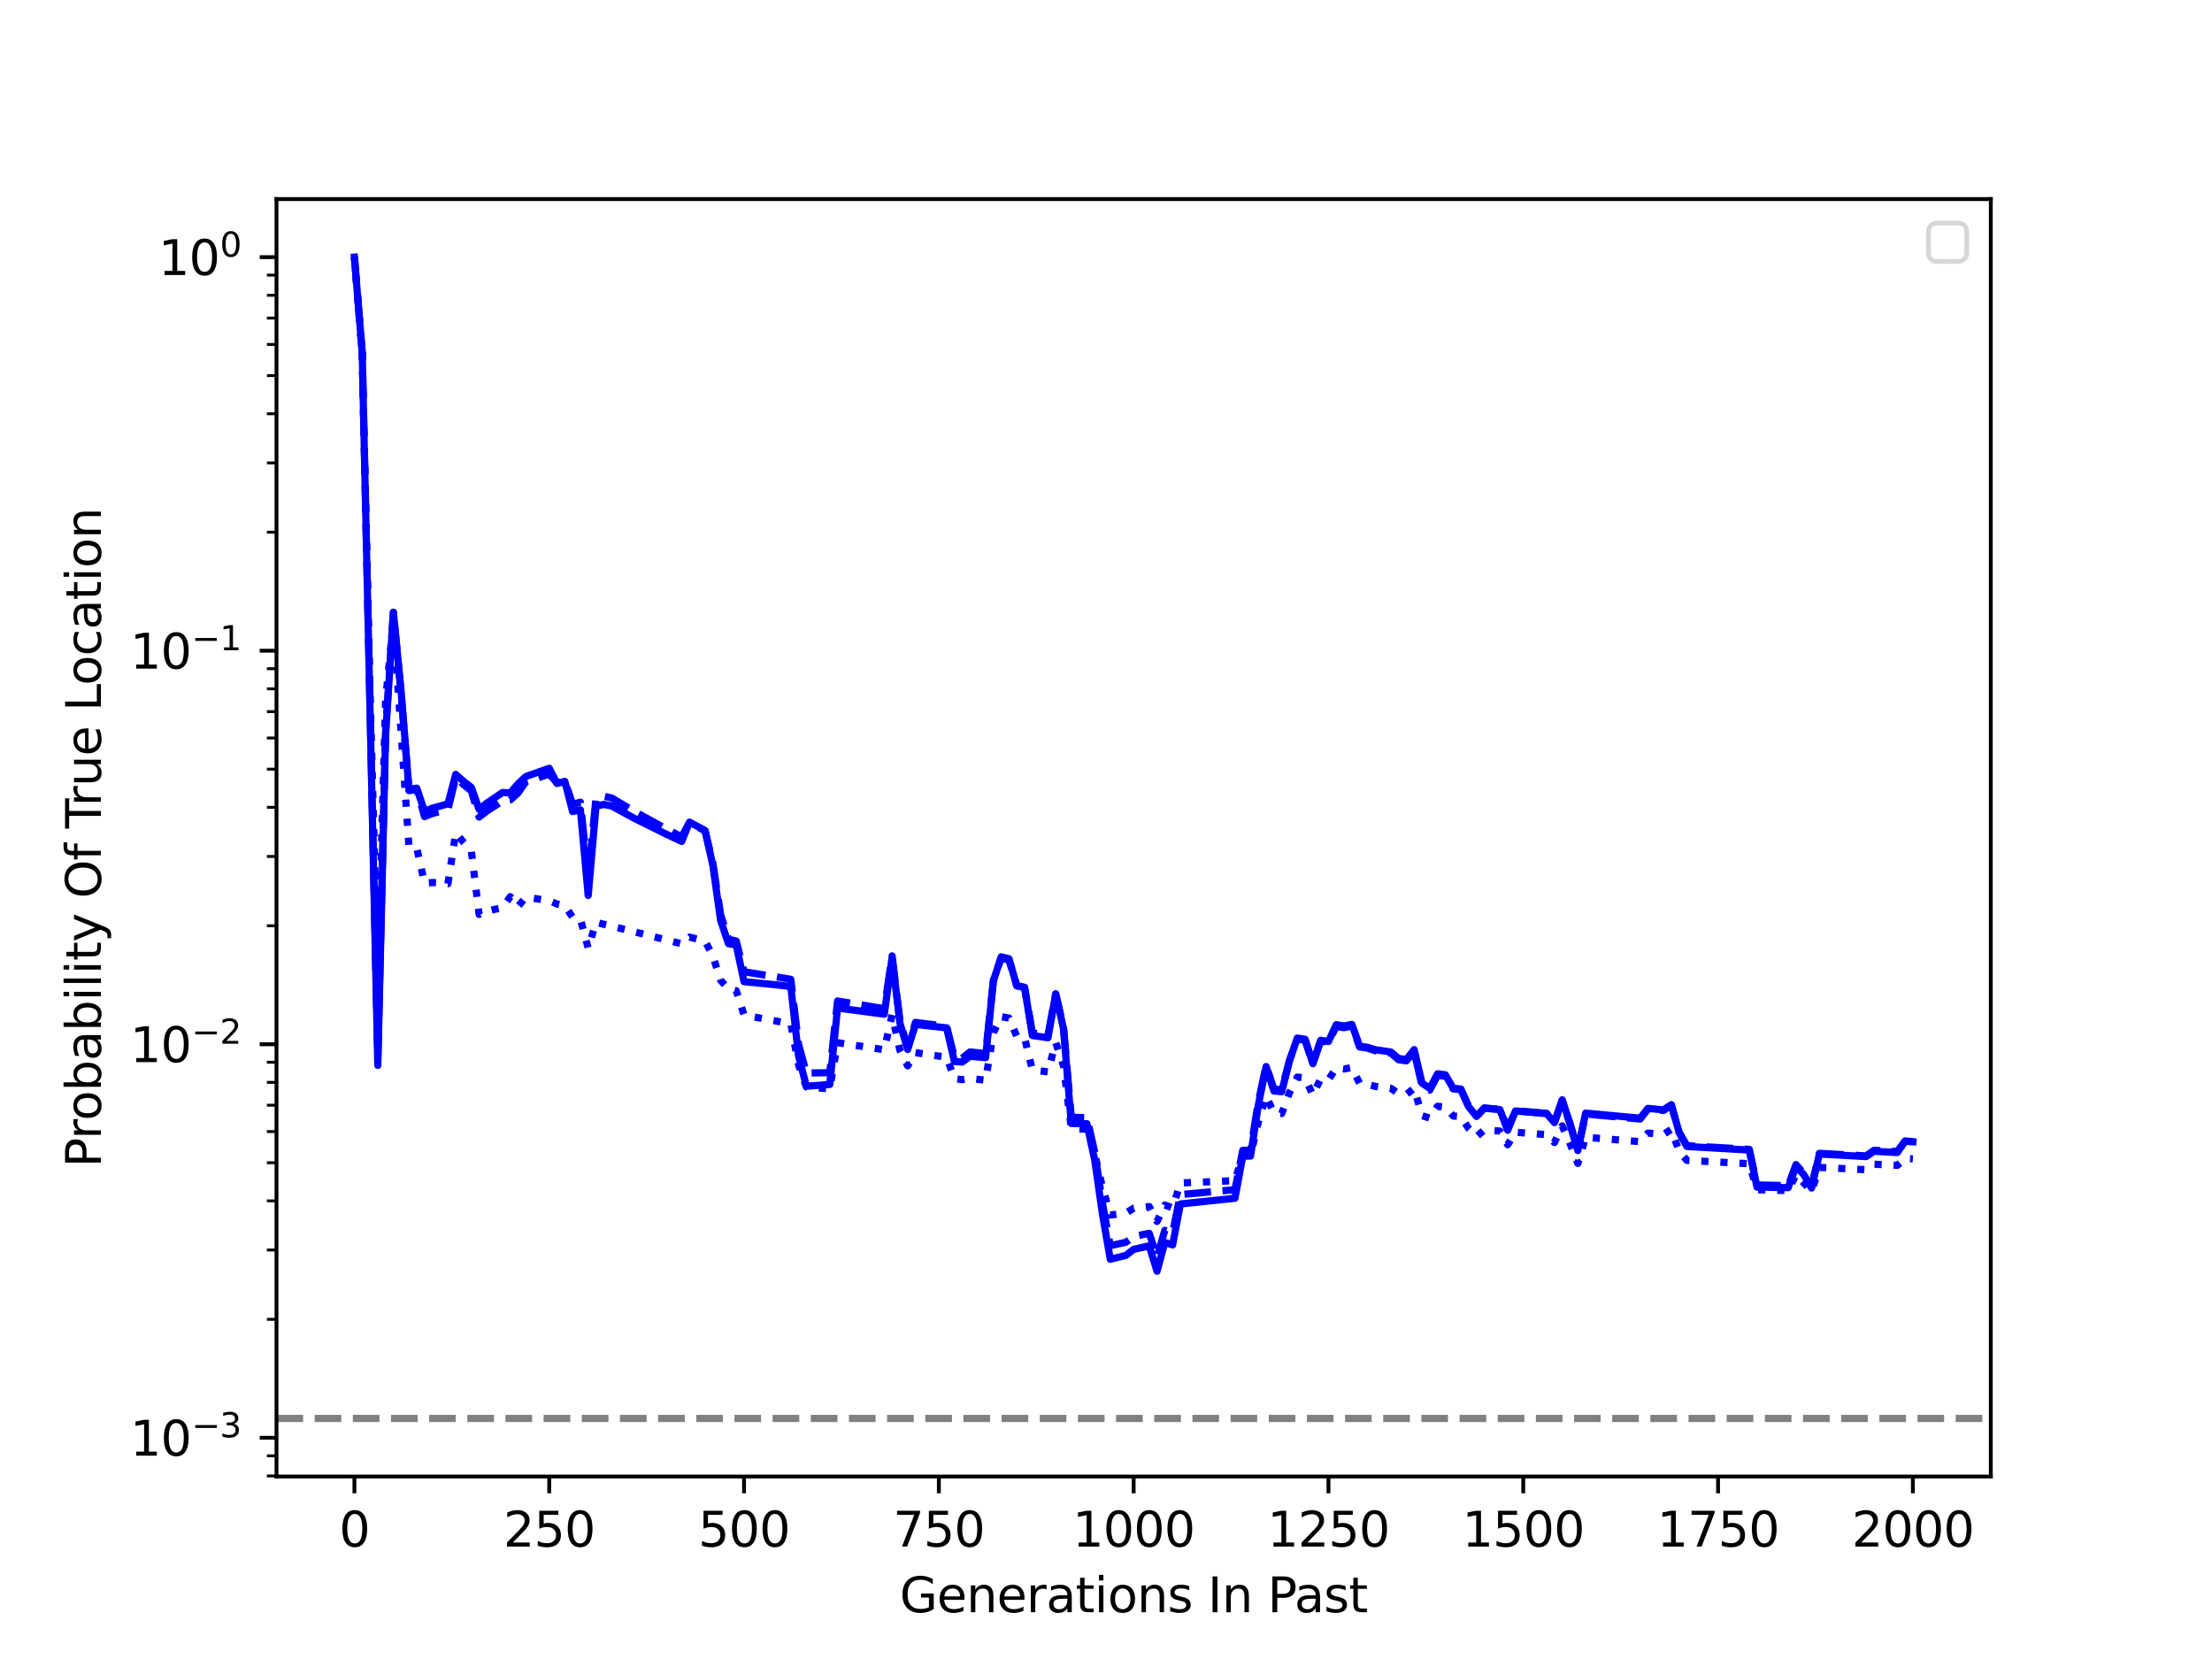 <?xml version="1.0" encoding="utf-8" standalone="no"?>
<!DOCTYPE svg PUBLIC "-//W3C//DTD SVG 1.1//EN"
  "http://www.w3.org/Graphics/SVG/1.1/DTD/svg11.dtd">
<svg xmlns:xlink="http://www.w3.org/1999/xlink" width="460.8pt" height="345.6pt" viewBox="0 0 460.8 345.6" xmlns="http://www.w3.org/2000/svg" version="1.1">
 <defs>
  <style type="text/css">*{stroke-linejoin: round; stroke-linecap: butt}</style>
 </defs>
 <g id="figure_1">
  <g id="patch_1">
   <path d="M 0 345.6 
L 460.8 345.6 
L 460.8 0 
L 0 0 
z
" style="fill: #ffffff"/>
  </g>
  <g id="axes_1">
   <g id="patch_2">
    <path d="M 57.6 307.584 
L 414.72 307.584 
L 414.72 41.472 
L 57.6 41.472 
z
" style="fill: #ffffff"/>
   </g>
   <g id="matplotlib.axis_1">
    <g id="xtick_1">
     <g id="line2d_1">
      <defs>
       <path id="m05d376736c" d="M 0 0 
L 0 3.5 
" style="stroke: #000000; stroke-width: 0.8"/>
      </defs>
      <g>
       <use xlink:href="#m05d376736c" x="73.833" y="307.584" style="stroke: #000000; stroke-width: 0.8"/>
      </g>
     </g>
     <g id="text_1">
      <!-- 0 -->
      <g transform="translate(70.651 322.182) scale(0.1 -0.1)">
       <defs>
        <path id="DejaVuSans-30" d="M 2034 4250 
Q 1547 4250 1301 3770 
Q 1056 3291 1056 2328 
Q 1056 1369 1301 889 
Q 1547 409 2034 409 
Q 2525 409 2770 889 
Q 3016 1369 3016 2328 
Q 3016 3291 2770 3770 
Q 2525 4250 2034 4250 
z
M 2034 4750 
Q 2819 4750 3233 4129 
Q 3647 3509 3647 2328 
Q 3647 1150 3233 529 
Q 2819 -91 2034 -91 
Q 1250 -91 836 529 
Q 422 1150 422 2328 
Q 422 3509 836 4129 
Q 1250 4750 2034 4750 
z
" transform="scale(0.016)"/>
       </defs>
       <use xlink:href="#DejaVuSans-30"/>
      </g>
     </g>
    </g>
    <g id="xtick_2">
     <g id="line2d_2">
      <g>
       <use xlink:href="#m05d376736c" x="114.415" y="307.584" style="stroke: #000000; stroke-width: 0.8"/>
      </g>
     </g>
     <g id="text_2">
      <!-- 250 -->
      <g transform="translate(104.871 322.182) scale(0.1 -0.1)">
       <defs>
        <path id="DejaVuSans-32" d="M 1228 531 
L 3431 531 
L 3431 0 
L 469 0 
L 469 531 
Q 828 903 1448 1529 
Q 2069 2156 2228 2338 
Q 2531 2678 2651 2914 
Q 2772 3150 2772 3378 
Q 2772 3750 2511 3984 
Q 2250 4219 1831 4219 
Q 1534 4219 1204 4116 
Q 875 4013 500 3803 
L 500 4441 
Q 881 4594 1212 4672 
Q 1544 4750 1819 4750 
Q 2544 4750 2975 4387 
Q 3406 4025 3406 3419 
Q 3406 3131 3298 2873 
Q 3191 2616 2906 2266 
Q 2828 2175 2409 1742 
Q 1991 1309 1228 531 
z
" transform="scale(0.016)"/>
        <path id="DejaVuSans-35" d="M 691 4666 
L 3169 4666 
L 3169 4134 
L 1269 4134 
L 1269 2991 
Q 1406 3038 1543 3061 
Q 1681 3084 1819 3084 
Q 2600 3084 3056 2656 
Q 3513 2228 3513 1497 
Q 3513 744 3044 326 
Q 2575 -91 1722 -91 
Q 1428 -91 1123 -41 
Q 819 9 494 109 
L 494 744 
Q 775 591 1075 516 
Q 1375 441 1709 441 
Q 2250 441 2565 725 
Q 2881 1009 2881 1497 
Q 2881 1984 2565 2268 
Q 2250 2553 1709 2553 
Q 1456 2553 1204 2497 
Q 953 2441 691 2322 
L 691 4666 
z
" transform="scale(0.016)"/>
       </defs>
       <use xlink:href="#DejaVuSans-32"/>
       <use xlink:href="#DejaVuSans-35" transform="translate(63.623 0)"/>
       <use xlink:href="#DejaVuSans-30" transform="translate(127.246 0)"/>
      </g>
     </g>
    </g>
    <g id="xtick_3">
     <g id="line2d_3">
      <g>
       <use xlink:href="#m05d376736c" x="154.996" y="307.584" style="stroke: #000000; stroke-width: 0.8"/>
      </g>
     </g>
     <g id="text_3">
      <!-- 500 -->
      <g transform="translate(145.453 322.182) scale(0.1 -0.1)">
       <use xlink:href="#DejaVuSans-35"/>
       <use xlink:href="#DejaVuSans-30" transform="translate(63.623 0)"/>
       <use xlink:href="#DejaVuSans-30" transform="translate(127.246 0)"/>
      </g>
     </g>
    </g>
    <g id="xtick_4">
     <g id="line2d_4">
      <g>
       <use xlink:href="#m05d376736c" x="195.578" y="307.584" style="stroke: #000000; stroke-width: 0.8"/>
      </g>
     </g>
     <g id="text_4">
      <!-- 750 -->
      <g transform="translate(186.034 322.182) scale(0.1 -0.1)">
       <defs>
        <path id="DejaVuSans-37" d="M 525 4666 
L 3525 4666 
L 3525 4397 
L 1831 0 
L 1172 0 
L 2766 4134 
L 525 4134 
L 525 4666 
z
" transform="scale(0.016)"/>
       </defs>
       <use xlink:href="#DejaVuSans-37"/>
       <use xlink:href="#DejaVuSans-35" transform="translate(63.623 0)"/>
       <use xlink:href="#DejaVuSans-30" transform="translate(127.246 0)"/>
      </g>
     </g>
    </g>
    <g id="xtick_5">
     <g id="line2d_5">
      <g>
       <use xlink:href="#m05d376736c" x="236.16" y="307.584" style="stroke: #000000; stroke-width: 0.8"/>
      </g>
     </g>
     <g id="text_5">
      <!-- 1000 -->
      <g transform="translate(223.435 322.182) scale(0.1 -0.1)">
       <defs>
        <path id="DejaVuSans-31" d="M 794 531 
L 1825 531 
L 1825 4091 
L 703 3866 
L 703 4441 
L 1819 4666 
L 2450 4666 
L 2450 531 
L 3481 531 
L 3481 0 
L 794 0 
L 794 531 
z
" transform="scale(0.016)"/>
       </defs>
       <use xlink:href="#DejaVuSans-31"/>
       <use xlink:href="#DejaVuSans-30" transform="translate(63.623 0)"/>
       <use xlink:href="#DejaVuSans-30" transform="translate(127.246 0)"/>
       <use xlink:href="#DejaVuSans-30" transform="translate(190.869 0)"/>
      </g>
     </g>
    </g>
    <g id="xtick_6">
     <g id="line2d_6">
      <g>
       <use xlink:href="#m05d376736c" x="276.742" y="307.584" style="stroke: #000000; stroke-width: 0.8"/>
      </g>
     </g>
     <g id="text_6">
      <!-- 1250 -->
      <g transform="translate(264.017 322.182) scale(0.1 -0.1)">
       <use xlink:href="#DejaVuSans-31"/>
       <use xlink:href="#DejaVuSans-32" transform="translate(63.623 0)"/>
       <use xlink:href="#DejaVuSans-35" transform="translate(127.246 0)"/>
       <use xlink:href="#DejaVuSans-30" transform="translate(190.869 0)"/>
      </g>
     </g>
    </g>
    <g id="xtick_7">
     <g id="line2d_7">
      <g>
       <use xlink:href="#m05d376736c" x="317.324" y="307.584" style="stroke: #000000; stroke-width: 0.8"/>
      </g>
     </g>
     <g id="text_7">
      <!-- 1500 -->
      <g transform="translate(304.599 322.182) scale(0.1 -0.1)">
       <use xlink:href="#DejaVuSans-31"/>
       <use xlink:href="#DejaVuSans-35" transform="translate(63.623 0)"/>
       <use xlink:href="#DejaVuSans-30" transform="translate(127.246 0)"/>
       <use xlink:href="#DejaVuSans-30" transform="translate(190.869 0)"/>
      </g>
     </g>
    </g>
    <g id="xtick_8">
     <g id="line2d_8">
      <g>
       <use xlink:href="#m05d376736c" x="357.905" y="307.584" style="stroke: #000000; stroke-width: 0.8"/>
      </g>
     </g>
     <g id="text_8">
      <!-- 1750 -->
      <g transform="translate(345.18 322.182) scale(0.1 -0.1)">
       <use xlink:href="#DejaVuSans-31"/>
       <use xlink:href="#DejaVuSans-37" transform="translate(63.623 0)"/>
       <use xlink:href="#DejaVuSans-35" transform="translate(127.246 0)"/>
       <use xlink:href="#DejaVuSans-30" transform="translate(190.869 0)"/>
      </g>
     </g>
    </g>
    <g id="xtick_9">
     <g id="line2d_9">
      <g>
       <use xlink:href="#m05d376736c" x="398.487" y="307.584" style="stroke: #000000; stroke-width: 0.8"/>
      </g>
     </g>
     <g id="text_9">
      <!-- 2000 -->
      <g transform="translate(385.762 322.182) scale(0.1 -0.1)">
       <use xlink:href="#DejaVuSans-32"/>
       <use xlink:href="#DejaVuSans-30" transform="translate(63.623 0)"/>
       <use xlink:href="#DejaVuSans-30" transform="translate(127.246 0)"/>
       <use xlink:href="#DejaVuSans-30" transform="translate(190.869 0)"/>
      </g>
     </g>
    </g>
    <g id="text_10">
     <!-- Generations In Past -->
     <g transform="translate(187.422 335.861) scale(0.1 -0.1)">
      <defs>
       <path id="DejaVuSans-47" d="M 3809 666 
L 3809 1919 
L 2778 1919 
L 2778 2438 
L 4434 2438 
L 4434 434 
Q 4069 175 3628 42 
Q 3188 -91 2688 -91 
Q 1594 -91 976 548 
Q 359 1188 359 2328 
Q 359 3472 976 4111 
Q 1594 4750 2688 4750 
Q 3144 4750 3555 4637 
Q 3966 4525 4313 4306 
L 4313 3634 
Q 3963 3931 3569 4081 
Q 3175 4231 2741 4231 
Q 1884 4231 1454 3753 
Q 1025 3275 1025 2328 
Q 1025 1384 1454 906 
Q 1884 428 2741 428 
Q 3075 428 3337 486 
Q 3600 544 3809 666 
z
" transform="scale(0.016)"/>
       <path id="DejaVuSans-65" d="M 3597 1894 
L 3597 1613 
L 953 1613 
Q 991 1019 1311 708 
Q 1631 397 2203 397 
Q 2534 397 2845 478 
Q 3156 559 3463 722 
L 3463 178 
Q 3153 47 2828 -22 
Q 2503 -91 2169 -91 
Q 1331 -91 842 396 
Q 353 884 353 1716 
Q 353 2575 817 3079 
Q 1281 3584 2069 3584 
Q 2775 3584 3186 3129 
Q 3597 2675 3597 1894 
z
M 3022 2063 
Q 3016 2534 2758 2815 
Q 2500 3097 2075 3097 
Q 1594 3097 1305 2825 
Q 1016 2553 972 2059 
L 3022 2063 
z
" transform="scale(0.016)"/>
       <path id="DejaVuSans-6e" d="M 3513 2113 
L 3513 0 
L 2938 0 
L 2938 2094 
Q 2938 2591 2744 2837 
Q 2550 3084 2163 3084 
Q 1697 3084 1428 2787 
Q 1159 2491 1159 1978 
L 1159 0 
L 581 0 
L 581 3500 
L 1159 3500 
L 1159 2956 
Q 1366 3272 1645 3428 
Q 1925 3584 2291 3584 
Q 2894 3584 3203 3211 
Q 3513 2838 3513 2113 
z
" transform="scale(0.016)"/>
       <path id="DejaVuSans-72" d="M 2631 2963 
Q 2534 3019 2420 3045 
Q 2306 3072 2169 3072 
Q 1681 3072 1420 2755 
Q 1159 2438 1159 1844 
L 1159 0 
L 581 0 
L 581 3500 
L 1159 3500 
L 1159 2956 
Q 1341 3275 1631 3429 
Q 1922 3584 2338 3584 
Q 2397 3584 2469 3576 
Q 2541 3569 2628 3553 
L 2631 2963 
z
" transform="scale(0.016)"/>
       <path id="DejaVuSans-61" d="M 2194 1759 
Q 1497 1759 1228 1600 
Q 959 1441 959 1056 
Q 959 750 1161 570 
Q 1363 391 1709 391 
Q 2188 391 2477 730 
Q 2766 1069 2766 1631 
L 2766 1759 
L 2194 1759 
z
M 3341 1997 
L 3341 0 
L 2766 0 
L 2766 531 
Q 2569 213 2275 61 
Q 1981 -91 1556 -91 
Q 1019 -91 701 211 
Q 384 513 384 1019 
Q 384 1609 779 1909 
Q 1175 2209 1959 2209 
L 2766 2209 
L 2766 2266 
Q 2766 2663 2505 2880 
Q 2244 3097 1772 3097 
Q 1472 3097 1187 3025 
Q 903 2953 641 2809 
L 641 3341 
Q 956 3463 1253 3523 
Q 1550 3584 1831 3584 
Q 2591 3584 2966 3190 
Q 3341 2797 3341 1997 
z
" transform="scale(0.016)"/>
       <path id="DejaVuSans-74" d="M 1172 4494 
L 1172 3500 
L 2356 3500 
L 2356 3053 
L 1172 3053 
L 1172 1153 
Q 1172 725 1289 603 
Q 1406 481 1766 481 
L 2356 481 
L 2356 0 
L 1766 0 
Q 1100 0 847 248 
Q 594 497 594 1153 
L 594 3053 
L 172 3053 
L 172 3500 
L 594 3500 
L 594 4494 
L 1172 4494 
z
" transform="scale(0.016)"/>
       <path id="DejaVuSans-69" d="M 603 3500 
L 1178 3500 
L 1178 0 
L 603 0 
L 603 3500 
z
M 603 4863 
L 1178 4863 
L 1178 4134 
L 603 4134 
L 603 4863 
z
" transform="scale(0.016)"/>
       <path id="DejaVuSans-6f" d="M 1959 3097 
Q 1497 3097 1228 2736 
Q 959 2375 959 1747 
Q 959 1119 1226 758 
Q 1494 397 1959 397 
Q 2419 397 2687 759 
Q 2956 1122 2956 1747 
Q 2956 2369 2687 2733 
Q 2419 3097 1959 3097 
z
M 1959 3584 
Q 2709 3584 3137 3096 
Q 3566 2609 3566 1747 
Q 3566 888 3137 398 
Q 2709 -91 1959 -91 
Q 1206 -91 779 398 
Q 353 888 353 1747 
Q 353 2609 779 3096 
Q 1206 3584 1959 3584 
z
" transform="scale(0.016)"/>
       <path id="DejaVuSans-73" d="M 2834 3397 
L 2834 2853 
Q 2591 2978 2328 3040 
Q 2066 3103 1784 3103 
Q 1356 3103 1142 2972 
Q 928 2841 928 2578 
Q 928 2378 1081 2264 
Q 1234 2150 1697 2047 
L 1894 2003 
Q 2506 1872 2764 1633 
Q 3022 1394 3022 966 
Q 3022 478 2636 193 
Q 2250 -91 1575 -91 
Q 1294 -91 989 -36 
Q 684 19 347 128 
L 347 722 
Q 666 556 975 473 
Q 1284 391 1588 391 
Q 1994 391 2212 530 
Q 2431 669 2431 922 
Q 2431 1156 2273 1281 
Q 2116 1406 1581 1522 
L 1381 1569 
Q 847 1681 609 1914 
Q 372 2147 372 2553 
Q 372 3047 722 3315 
Q 1072 3584 1716 3584 
Q 2034 3584 2315 3537 
Q 2597 3491 2834 3397 
z
" transform="scale(0.016)"/>
       <path id="DejaVuSans-20" transform="scale(0.016)"/>
       <path id="DejaVuSans-49" d="M 628 4666 
L 1259 4666 
L 1259 0 
L 628 0 
L 628 4666 
z
" transform="scale(0.016)"/>
       <path id="DejaVuSans-50" d="M 1259 4147 
L 1259 2394 
L 2053 2394 
Q 2494 2394 2734 2622 
Q 2975 2850 2975 3272 
Q 2975 3691 2734 3919 
Q 2494 4147 2053 4147 
L 1259 4147 
z
M 628 4666 
L 2053 4666 
Q 2838 4666 3239 4311 
Q 3641 3956 3641 3272 
Q 3641 2581 3239 2228 
Q 2838 1875 2053 1875 
L 1259 1875 
L 1259 0 
L 628 0 
L 628 4666 
z
" transform="scale(0.016)"/>
      </defs>
      <use xlink:href="#DejaVuSans-47"/>
      <use xlink:href="#DejaVuSans-65" transform="translate(77.49 0)"/>
      <use xlink:href="#DejaVuSans-6e" transform="translate(139.014 0)"/>
      <use xlink:href="#DejaVuSans-65" transform="translate(202.393 0)"/>
      <use xlink:href="#DejaVuSans-72" transform="translate(263.916 0)"/>
      <use xlink:href="#DejaVuSans-61" transform="translate(305.029 0)"/>
      <use xlink:href="#DejaVuSans-74" transform="translate(366.309 0)"/>
      <use xlink:href="#DejaVuSans-69" transform="translate(405.518 0)"/>
      <use xlink:href="#DejaVuSans-6f" transform="translate(433.301 0)"/>
      <use xlink:href="#DejaVuSans-6e" transform="translate(494.482 0)"/>
      <use xlink:href="#DejaVuSans-73" transform="translate(557.861 0)"/>
      <use xlink:href="#DejaVuSans-20" transform="translate(609.961 0)"/>
      <use xlink:href="#DejaVuSans-49" transform="translate(641.748 0)"/>
      <use xlink:href="#DejaVuSans-6e" transform="translate(671.24 0)"/>
      <use xlink:href="#DejaVuSans-20" transform="translate(734.619 0)"/>
      <use xlink:href="#DejaVuSans-50" transform="translate(766.406 0)"/>
      <use xlink:href="#DejaVuSans-61" transform="translate(822.209 0)"/>
      <use xlink:href="#DejaVuSans-73" transform="translate(883.488 0)"/>
      <use xlink:href="#DejaVuSans-74" transform="translate(935.588 0)"/>
     </g>
    </g>
   </g>
   <g id="matplotlib.axis_2">
    <g id="ytick_1">
     <g id="line2d_10">
      <defs>
       <path id="m8c72ffc233" d="M 0 0 
L -3.5 0 
" style="stroke: #000000; stroke-width: 0.8"/>
      </defs>
      <g>
       <use xlink:href="#m8c72ffc233" x="57.6" y="299.517" style="stroke: #000000; stroke-width: 0.8"/>
      </g>
     </g>
     <g id="text_11">
      <!-- $\mathdefault{10^{-3}}$ -->
      <g transform="translate(27.1 303.317) scale(0.1 -0.1)">
       <defs>
        <path id="DejaVuSans-2212" d="M 678 2272 
L 4684 2272 
L 4684 1741 
L 678 1741 
L 678 2272 
z
" transform="scale(0.016)"/>
        <path id="DejaVuSans-33" d="M 2597 2516 
Q 3050 2419 3304 2112 
Q 3559 1806 3559 1356 
Q 3559 666 3084 287 
Q 2609 -91 1734 -91 
Q 1441 -91 1130 -33 
Q 819 25 488 141 
L 488 750 
Q 750 597 1062 519 
Q 1375 441 1716 441 
Q 2309 441 2620 675 
Q 2931 909 2931 1356 
Q 2931 1769 2642 2001 
Q 2353 2234 1838 2234 
L 1294 2234 
L 1294 2753 
L 1863 2753 
Q 2328 2753 2575 2939 
Q 2822 3125 2822 3475 
Q 2822 3834 2567 4026 
Q 2313 4219 1838 4219 
Q 1578 4219 1281 4162 
Q 984 4106 628 3988 
L 628 4550 
Q 988 4650 1302 4700 
Q 1616 4750 1894 4750 
Q 2613 4750 3031 4423 
Q 3450 4097 3450 3541 
Q 3450 3153 3228 2886 
Q 3006 2619 2597 2516 
z
" transform="scale(0.016)"/>
       </defs>
       <use xlink:href="#DejaVuSans-31" transform="translate(0 0.766)"/>
       <use xlink:href="#DejaVuSans-30" transform="translate(63.623 0.766)"/>
       <use xlink:href="#DejaVuSans-2212" transform="translate(128.203 39.047) scale(0.7)"/>
       <use xlink:href="#DejaVuSans-33" transform="translate(186.855 39.047) scale(0.7)"/>
      </g>
     </g>
    </g>
    <g id="ytick_2">
     <g id="line2d_11">
      <g>
       <use xlink:href="#m8c72ffc233" x="57.6" y="217.534" style="stroke: #000000; stroke-width: 0.8"/>
      </g>
     </g>
     <g id="text_12">
      <!-- $\mathdefault{10^{-2}}$ -->
      <g transform="translate(27.1 221.333) scale(0.1 -0.1)">
       <use xlink:href="#DejaVuSans-31" transform="translate(0 0.766)"/>
       <use xlink:href="#DejaVuSans-30" transform="translate(63.623 0.766)"/>
       <use xlink:href="#DejaVuSans-2212" transform="translate(128.203 39.047) scale(0.7)"/>
       <use xlink:href="#DejaVuSans-32" transform="translate(186.855 39.047) scale(0.7)"/>
      </g>
     </g>
    </g>
    <g id="ytick_3">
     <g id="line2d_12">
      <g>
       <use xlink:href="#m8c72ffc233" x="57.6" y="135.551" style="stroke: #000000; stroke-width: 0.8"/>
      </g>
     </g>
     <g id="text_13">
      <!-- $\mathdefault{10^{-1}}$ -->
      <g transform="translate(27.1 139.35) scale(0.1 -0.1)">
       <use xlink:href="#DejaVuSans-31" transform="translate(0 0.684)"/>
       <use xlink:href="#DejaVuSans-30" transform="translate(63.623 0.684)"/>
       <use xlink:href="#DejaVuSans-2212" transform="translate(128.203 38.966) scale(0.7)"/>
       <use xlink:href="#DejaVuSans-31" transform="translate(186.855 38.966) scale(0.7)"/>
      </g>
     </g>
    </g>
    <g id="ytick_4">
     <g id="line2d_13">
      <g>
       <use xlink:href="#m8c72ffc233" x="57.6" y="53.568" style="stroke: #000000; stroke-width: 0.8"/>
      </g>
     </g>
     <g id="text_14">
      <!-- $\mathdefault{10^{0}}$ -->
      <g transform="translate(33 57.367) scale(0.1 -0.1)">
       <use xlink:href="#DejaVuSans-31" transform="translate(0 0.766)"/>
       <use xlink:href="#DejaVuSans-30" transform="translate(63.623 0.766)"/>
       <use xlink:href="#DejaVuSans-30" transform="translate(128.203 39.047) scale(0.7)"/>
      </g>
     </g>
    </g>
    <g id="ytick_5">
     <g id="line2d_14">
      <defs>
       <path id="mb375c0d842" d="M 0 0 
L -2 0 
" style="stroke: #000000; stroke-width: 0.6"/>
      </defs>
      <g>
       <use xlink:href="#mb375c0d842" x="57.6" y="307.462" style="stroke: #000000; stroke-width: 0.6"/>
      </g>
     </g>
    </g>
    <g id="ytick_6">
     <g id="line2d_15">
      <g>
       <use xlink:href="#mb375c0d842" x="57.6" y="303.269" style="stroke: #000000; stroke-width: 0.6"/>
      </g>
     </g>
    </g>
    <g id="ytick_7">
     <g id="line2d_16">
      <g>
       <use xlink:href="#mb375c0d842" x="57.6" y="274.838" style="stroke: #000000; stroke-width: 0.6"/>
      </g>
     </g>
    </g>
    <g id="ytick_8">
     <g id="line2d_17">
      <g>
       <use xlink:href="#mb375c0d842" x="57.6" y="260.401" style="stroke: #000000; stroke-width: 0.6"/>
      </g>
     </g>
    </g>
    <g id="ytick_9">
     <g id="line2d_18">
      <g>
       <use xlink:href="#mb375c0d842" x="57.6" y="250.159" style="stroke: #000000; stroke-width: 0.6"/>
      </g>
     </g>
    </g>
    <g id="ytick_10">
     <g id="line2d_19">
      <g>
       <use xlink:href="#mb375c0d842" x="57.6" y="242.214" style="stroke: #000000; stroke-width: 0.6"/>
      </g>
     </g>
    </g>
    <g id="ytick_11">
     <g id="line2d_20">
      <g>
       <use xlink:href="#mb375c0d842" x="57.6" y="235.722" style="stroke: #000000; stroke-width: 0.6"/>
      </g>
     </g>
    </g>
    <g id="ytick_12">
     <g id="line2d_21">
      <g>
       <use xlink:href="#mb375c0d842" x="57.6" y="230.234" style="stroke: #000000; stroke-width: 0.6"/>
      </g>
     </g>
    </g>
    <g id="ytick_13">
     <g id="line2d_22">
      <g>
       <use xlink:href="#mb375c0d842" x="57.6" y="225.479" style="stroke: #000000; stroke-width: 0.6"/>
      </g>
     </g>
    </g>
    <g id="ytick_14">
     <g id="line2d_23">
      <g>
       <use xlink:href="#mb375c0d842" x="57.6" y="221.286" style="stroke: #000000; stroke-width: 0.6"/>
      </g>
     </g>
    </g>
    <g id="ytick_15">
     <g id="line2d_24">
      <g>
       <use xlink:href="#mb375c0d842" x="57.6" y="192.855" style="stroke: #000000; stroke-width: 0.6"/>
      </g>
     </g>
    </g>
    <g id="ytick_16">
     <g id="line2d_25">
      <g>
       <use xlink:href="#mb375c0d842" x="57.6" y="178.418" style="stroke: #000000; stroke-width: 0.6"/>
      </g>
     </g>
    </g>
    <g id="ytick_17">
     <g id="line2d_26">
      <g>
       <use xlink:href="#mb375c0d842" x="57.6" y="168.175" style="stroke: #000000; stroke-width: 0.6"/>
      </g>
     </g>
    </g>
    <g id="ytick_18">
     <g id="line2d_27">
      <g>
       <use xlink:href="#mb375c0d842" x="57.6" y="160.23" style="stroke: #000000; stroke-width: 0.6"/>
      </g>
     </g>
    </g>
    <g id="ytick_19">
     <g id="line2d_28">
      <g>
       <use xlink:href="#mb375c0d842" x="57.6" y="153.739" style="stroke: #000000; stroke-width: 0.6"/>
      </g>
     </g>
    </g>
    <g id="ytick_20">
     <g id="line2d_29">
      <g>
       <use xlink:href="#mb375c0d842" x="57.6" y="148.25" style="stroke: #000000; stroke-width: 0.6"/>
      </g>
     </g>
    </g>
    <g id="ytick_21">
     <g id="line2d_30">
      <g>
       <use xlink:href="#mb375c0d842" x="57.6" y="143.496" style="stroke: #000000; stroke-width: 0.6"/>
      </g>
     </g>
    </g>
    <g id="ytick_22">
     <g id="line2d_31">
      <g>
       <use xlink:href="#mb375c0d842" x="57.6" y="139.302" style="stroke: #000000; stroke-width: 0.6"/>
      </g>
     </g>
    </g>
    <g id="ytick_23">
     <g id="line2d_32">
      <g>
       <use xlink:href="#mb375c0d842" x="57.6" y="110.872" style="stroke: #000000; stroke-width: 0.6"/>
      </g>
     </g>
    </g>
    <g id="ytick_24">
     <g id="line2d_33">
      <g>
       <use xlink:href="#mb375c0d842" x="57.6" y="96.435" style="stroke: #000000; stroke-width: 0.6"/>
      </g>
     </g>
    </g>
    <g id="ytick_25">
     <g id="line2d_34">
      <g>
       <use xlink:href="#mb375c0d842" x="57.6" y="86.192" style="stroke: #000000; stroke-width: 0.6"/>
      </g>
     </g>
    </g>
    <g id="ytick_26">
     <g id="line2d_35">
      <g>
       <use xlink:href="#mb375c0d842" x="57.6" y="78.247" style="stroke: #000000; stroke-width: 0.6"/>
      </g>
     </g>
    </g>
    <g id="ytick_27">
     <g id="line2d_36">
      <g>
       <use xlink:href="#mb375c0d842" x="57.6" y="71.756" style="stroke: #000000; stroke-width: 0.6"/>
      </g>
     </g>
    </g>
    <g id="ytick_28">
     <g id="line2d_37">
      <g>
       <use xlink:href="#mb375c0d842" x="57.6" y="66.267" style="stroke: #000000; stroke-width: 0.6"/>
      </g>
     </g>
    </g>
    <g id="ytick_29">
     <g id="line2d_38">
      <g>
       <use xlink:href="#mb375c0d842" x="57.6" y="61.513" style="stroke: #000000; stroke-width: 0.6"/>
      </g>
     </g>
    </g>
    <g id="ytick_30">
     <g id="line2d_39">
      <g>
       <use xlink:href="#mb375c0d842" x="57.6" y="57.319" style="stroke: #000000; stroke-width: 0.6"/>
      </g>
     </g>
    </g>
    <g id="text_15">
     <!-- Probability Of True Location -->
     <g transform="translate(21.02 243.186) rotate(-90) scale(0.1 -0.1)">
      <defs>
       <path id="DejaVuSans-62" d="M 3116 1747 
Q 3116 2381 2855 2742 
Q 2594 3103 2138 3103 
Q 1681 3103 1420 2742 
Q 1159 2381 1159 1747 
Q 1159 1113 1420 752 
Q 1681 391 2138 391 
Q 2594 391 2855 752 
Q 3116 1113 3116 1747 
z
M 1159 2969 
Q 1341 3281 1617 3432 
Q 1894 3584 2278 3584 
Q 2916 3584 3314 3078 
Q 3713 2572 3713 1747 
Q 3713 922 3314 415 
Q 2916 -91 2278 -91 
Q 1894 -91 1617 61 
Q 1341 213 1159 525 
L 1159 0 
L 581 0 
L 581 4863 
L 1159 4863 
L 1159 2969 
z
" transform="scale(0.016)"/>
       <path id="DejaVuSans-6c" d="M 603 4863 
L 1178 4863 
L 1178 0 
L 603 0 
L 603 4863 
z
" transform="scale(0.016)"/>
       <path id="DejaVuSans-79" d="M 2059 -325 
Q 1816 -950 1584 -1140 
Q 1353 -1331 966 -1331 
L 506 -1331 
L 506 -850 
L 844 -850 
Q 1081 -850 1212 -737 
Q 1344 -625 1503 -206 
L 1606 56 
L 191 3500 
L 800 3500 
L 1894 763 
L 2988 3500 
L 3597 3500 
L 2059 -325 
z
" transform="scale(0.016)"/>
       <path id="DejaVuSans-4f" d="M 2522 4238 
Q 1834 4238 1429 3725 
Q 1025 3213 1025 2328 
Q 1025 1447 1429 934 
Q 1834 422 2522 422 
Q 3209 422 3611 934 
Q 4013 1447 4013 2328 
Q 4013 3213 3611 3725 
Q 3209 4238 2522 4238 
z
M 2522 4750 
Q 3503 4750 4090 4092 
Q 4678 3434 4678 2328 
Q 4678 1225 4090 567 
Q 3503 -91 2522 -91 
Q 1538 -91 948 565 
Q 359 1222 359 2328 
Q 359 3434 948 4092 
Q 1538 4750 2522 4750 
z
" transform="scale(0.016)"/>
       <path id="DejaVuSans-66" d="M 2375 4863 
L 2375 4384 
L 1825 4384 
Q 1516 4384 1395 4259 
Q 1275 4134 1275 3809 
L 1275 3500 
L 2222 3500 
L 2222 3053 
L 1275 3053 
L 1275 0 
L 697 0 
L 697 3053 
L 147 3053 
L 147 3500 
L 697 3500 
L 697 3744 
Q 697 4328 969 4595 
Q 1241 4863 1831 4863 
L 2375 4863 
z
" transform="scale(0.016)"/>
       <path id="DejaVuSans-54" d="M -19 4666 
L 3928 4666 
L 3928 4134 
L 2272 4134 
L 2272 0 
L 1638 0 
L 1638 4134 
L -19 4134 
L -19 4666 
z
" transform="scale(0.016)"/>
       <path id="DejaVuSans-75" d="M 544 1381 
L 544 3500 
L 1119 3500 
L 1119 1403 
Q 1119 906 1312 657 
Q 1506 409 1894 409 
Q 2359 409 2629 706 
Q 2900 1003 2900 1516 
L 2900 3500 
L 3475 3500 
L 3475 0 
L 2900 0 
L 2900 538 
Q 2691 219 2414 64 
Q 2138 -91 1772 -91 
Q 1169 -91 856 284 
Q 544 659 544 1381 
z
M 1991 3584 
L 1991 3584 
z
" transform="scale(0.016)"/>
       <path id="DejaVuSans-4c" d="M 628 4666 
L 1259 4666 
L 1259 531 
L 3531 531 
L 3531 0 
L 628 0 
L 628 4666 
z
" transform="scale(0.016)"/>
       <path id="DejaVuSans-63" d="M 3122 3366 
L 3122 2828 
Q 2878 2963 2633 3030 
Q 2388 3097 2138 3097 
Q 1578 3097 1268 2742 
Q 959 2388 959 1747 
Q 959 1106 1268 751 
Q 1578 397 2138 397 
Q 2388 397 2633 464 
Q 2878 531 3122 666 
L 3122 134 
Q 2881 22 2623 -34 
Q 2366 -91 2075 -91 
Q 1284 -91 818 406 
Q 353 903 353 1747 
Q 353 2603 823 3093 
Q 1294 3584 2113 3584 
Q 2378 3584 2631 3529 
Q 2884 3475 3122 3366 
z
" transform="scale(0.016)"/>
      </defs>
      <use xlink:href="#DejaVuSans-50"/>
      <use xlink:href="#DejaVuSans-72" transform="translate(58.553 0)"/>
      <use xlink:href="#DejaVuSans-6f" transform="translate(97.416 0)"/>
      <use xlink:href="#DejaVuSans-62" transform="translate(158.598 0)"/>
      <use xlink:href="#DejaVuSans-61" transform="translate(222.074 0)"/>
      <use xlink:href="#DejaVuSans-62" transform="translate(283.354 0)"/>
      <use xlink:href="#DejaVuSans-69" transform="translate(346.83 0)"/>
      <use xlink:href="#DejaVuSans-6c" transform="translate(374.613 0)"/>
      <use xlink:href="#DejaVuSans-69" transform="translate(402.396 0)"/>
      <use xlink:href="#DejaVuSans-74" transform="translate(430.18 0)"/>
      <use xlink:href="#DejaVuSans-79" transform="translate(469.389 0)"/>
      <use xlink:href="#DejaVuSans-20" transform="translate(528.568 0)"/>
      <use xlink:href="#DejaVuSans-4f" transform="translate(560.355 0)"/>
      <use xlink:href="#DejaVuSans-66" transform="translate(639.066 0)"/>
      <use xlink:href="#DejaVuSans-20" transform="translate(674.271 0)"/>
      <use xlink:href="#DejaVuSans-54" transform="translate(706.059 0)"/>
      <use xlink:href="#DejaVuSans-72" transform="translate(752.393 0)"/>
      <use xlink:href="#DejaVuSans-75" transform="translate(793.506 0)"/>
      <use xlink:href="#DejaVuSans-65" transform="translate(856.885 0)"/>
      <use xlink:href="#DejaVuSans-20" transform="translate(918.408 0)"/>
      <use xlink:href="#DejaVuSans-4c" transform="translate(950.195 0)"/>
      <use xlink:href="#DejaVuSans-6f" transform="translate(1004.158 0)"/>
      <use xlink:href="#DejaVuSans-63" transform="translate(1065.34 0)"/>
      <use xlink:href="#DejaVuSans-61" transform="translate(1120.32 0)"/>
      <use xlink:href="#DejaVuSans-74" transform="translate(1181.6 0)"/>
      <use xlink:href="#DejaVuSans-69" transform="translate(1220.809 0)"/>
      <use xlink:href="#DejaVuSans-6f" transform="translate(1248.592 0)"/>
      <use xlink:href="#DejaVuSans-6e" transform="translate(1309.773 0)"/>
     </g>
    </g>
   </g>
   <g id="line2d_40">
    <path d="M 73.833 53.568 
L 75.456 73.452 
L 78.703 220.335 
L 80.326 152.396 
L 81.949 127.534 
L 83.572 144.749 
L 85.196 164.703 
L 86.819 164.46 
L 88.442 170.114 
L 90.065 169.466 
L 93.312 168.628 
L 94.935 161.988 
L 96.559 163.455 
L 98.182 164.728 
L 99.805 170.206 
L 101.428 168.952 
L 104.675 166.871 
L 106.298 166.648 
L 107.921 165.182 
L 109.545 162.846 
L 114.415 161.266 
L 116.038 163.098 
L 117.661 162.651 
L 119.284 167.533 
L 120.908 167.115 
L 122.531 182.878 
L 124.154 166.291 
L 125.777 165.879 
L 127.401 166.223 
L 132.271 169.105 
L 138.764 172.658 
L 142.01 174.337 
L 143.633 171.332 
L 146.88 173.111 
L 148.503 179.818 
L 150.127 190.566 
L 151.75 195.676 
L 153.373 196.027 
L 154.996 202.435 
L 163.113 203.728 
L 164.736 204.007 
L 166.359 217.57 
L 167.983 223.529 
L 172.852 223.46 
L 174.476 208.528 
L 184.215 210.133 
L 185.839 199.127 
L 187.462 212.59 
L 189.085 218.295 
L 190.708 212.985 
L 197.201 213.795 
L 198.825 220.3 
L 200.448 220.435 
L 202.071 219.136 
L 205.318 219.482 
L 206.941 204.241 
L 208.564 199.587 
L 210.188 199.992 
L 211.811 205.32 
L 213.434 205.672 
L 215.057 215.17 
L 218.304 215.671 
L 219.927 207.045 
L 221.551 214.045 
L 223.174 232.738 
L 226.42 232.837 
L 228.044 239.997 
L 229.667 250.709 
L 231.29 259.503 
L 234.537 258.783 
L 236.16 257.578 
L 239.407 256.921 
L 241.03 261.87 
L 242.653 256.299 
L 244.276 256.829 
L 245.9 248.852 
L 257.263 247.834 
L 258.886 239.628 
L 260.509 239.624 
L 262.132 229.579 
L 263.756 221.977 
L 265.379 226.877 
L 267.002 227.031 
L 268.625 220.921 
L 270.249 216.456 
L 271.872 216.707 
L 273.495 221.555 
L 275.119 216.873 
L 276.742 217.122 
L 278.365 213.814 
L 279.988 214.088 
L 281.612 213.726 
L 283.235 218.1 
L 284.858 218.34 
L 286.481 218.89 
L 289.728 219.358 
L 291.351 220.766 
L 292.975 220.988 
L 294.598 219.088 
L 296.221 226.148 
L 297.844 227.093 
L 299.468 224.013 
L 301.091 224.215 
L 302.714 226.834 
L 304.337 227.012 
L 305.961 230.513 
L 307.584 232.528 
L 309.207 230.803 
L 312.454 231.09 
L 314.077 235.154 
L 315.7 231.374 
L 322.193 231.935 
L 323.817 233.86 
L 325.44 229.247 
L 327.063 234.121 
L 328.687 239.558 
L 330.31 232.068 
L 341.673 233.12 
L 343.296 231.028 
L 346.543 231.342 
L 348.166 230.201 
L 349.789 235.901 
L 351.412 238.671 
L 364.399 239.428 
L 366.022 246.85 
L 372.515 246.971 
L 374.138 242.612 
L 375.761 244.449 
L 377.385 247.066 
L 379.008 240.259 
L 388.748 240.8 
L 390.371 239.626 
L 395.241 239.888 
L 396.864 237.698 
L 398.487 237.81 
L 398.487 237.81 
" clip-path="url(#pde29e71fb9)" style="fill: none; stroke-dasharray: 5.55,2.4; stroke-dashoffset: 0; stroke: #0000ff; stroke-width: 1.5"/>
   </g>
   <g id="line2d_41">
    <path d="M 73.833 53.568 
L 75.456 73.455 
L 78.703 221.942 
L 80.326 153.149 
L 81.949 127.554 
L 83.572 144.171 
L 85.196 164.438 
L 86.819 164.189 
L 88.442 169.037 
L 90.065 168.359 
L 93.312 167.459 
L 94.935 161.316 
L 96.559 162.768 
L 98.182 164.026 
L 99.805 168.597 
L 101.428 167.291 
L 104.675 165.098 
L 106.298 165.17 
L 107.921 163.284 
L 109.545 161.759 
L 114.415 160.044 
L 116.038 163.22 
L 117.661 162.77 
L 119.284 169.06 
L 120.908 168.693 
L 122.531 186.546 
L 124.154 167.958 
L 125.777 167.574 
L 127.401 167.897 
L 132.271 170.542 
L 138.764 173.758 
L 142.01 175.29 
L 143.633 171.26 
L 146.88 173.004 
L 148.503 180.289 
L 150.127 191.779 
L 151.75 196.582 
L 153.373 196.863 
L 154.996 204.496 
L 161.489 205.134 
L 164.736 205.529 
L 166.359 219.997 
L 167.983 226.28 
L 172.852 225.916 
L 174.476 209.982 
L 184.215 211.269 
L 185.839 199.48 
L 187.462 213.079 
L 189.085 218.618 
L 190.708 213.413 
L 197.201 214.12 
L 198.825 221.142 
L 200.448 221.244 
L 202.071 220.049 
L 205.318 220.333 
L 206.941 204.339 
L 208.564 199.32 
L 210.188 199.718 
L 211.811 205.377 
L 213.434 205.717 
L 215.057 215.718 
L 218.304 216.181 
L 219.927 207.046 
L 221.551 214.338 
L 223.174 234.04 
L 226.42 234.085 
L 228.044 241.623 
L 229.667 252.987 
L 231.29 262.325 
L 234.537 261.522 
L 236.16 260.265 
L 239.407 259.527 
L 241.03 264.822 
L 242.653 258.828 
L 244.276 259.343 
L 245.9 250.813 
L 257.263 249.617 
L 258.886 240.849 
L 260.509 240.829 
L 262.132 230.193 
L 263.756 222.175 
L 265.379 227.278 
L 267.002 227.424 
L 268.625 220.971 
L 270.249 216.245 
L 271.872 216.495 
L 273.495 221.593 
L 275.119 216.71 
L 276.742 216.958 
L 278.365 213.463 
L 279.988 213.737 
L 281.612 213.397 
L 283.235 217.933 
L 284.858 218.172 
L 286.481 218.673 
L 289.728 219.14 
L 291.351 220.493 
L 292.975 220.715 
L 294.598 218.654 
L 296.221 225.625 
L 297.844 226.722 
L 299.468 223.692 
L 301.091 223.895 
L 302.714 226.695 
L 304.337 226.872 
L 305.961 230.584 
L 307.584 232.528 
L 309.207 230.869 
L 312.454 231.152 
L 314.077 235.454 
L 315.7 231.433 
L 322.193 231.989 
L 323.817 233.847 
L 325.44 229.108 
L 327.063 234.107 
L 328.687 239.679 
L 330.31 231.88 
L 341.673 232.938 
L 343.296 230.896 
L 346.543 231.211 
L 348.166 230.126 
L 349.789 235.881 
L 351.412 238.831 
L 364.399 239.578 
L 366.022 247.302 
L 372.515 247.407 
L 374.138 242.935 
L 375.761 244.701 
L 377.385 247.491 
L 379.008 240.4 
L 388.748 240.936 
L 390.371 239.833 
L 395.241 240.091 
L 396.864 237.739 
L 398.487 237.852 
L 398.487 237.852 
" clip-path="url(#pde29e71fb9)" style="fill: none; stroke: #0000ff; stroke-width: 1.5; stroke-linecap: square"/>
   </g>
   <g id="line2d_42">
    <path d="M 73.833 53.568 
L 75.456 73.795 
L 77.079 143.567 
L 78.703 203.8 
L 80.326 145.801 
L 81.949 129.276 
L 85.196 176.393 
L 86.819 176.668 
L 88.442 183.975 
L 90.065 183.851 
L 91.689 183.91 
L 93.312 184.086 
L 94.935 173.497 
L 96.559 175.451 
L 98.182 177.218 
L 99.805 190.492 
L 101.428 189.877 
L 103.052 189.429 
L 104.675 189.117 
L 106.298 186.793 
L 107.921 188.808 
L 109.545 186.894 
L 114.415 187.627 
L 116.038 188.32 
L 117.661 188.672 
L 119.284 191.078 
L 120.908 191.418 
L 122.531 197.529 
L 124.154 192.146 
L 133.894 194.546 
L 142.01 196.619 
L 143.633 195.218 
L 146.88 196.04 
L 148.503 199.157 
L 150.127 204.232 
L 151.75 205.997 
L 153.373 206.389 
L 154.996 211.462 
L 164.736 213.272 
L 166.359 221.87 
L 167.983 226.432 
L 172.852 226.839 
L 174.476 217.209 
L 184.215 218.678 
L 185.839 211.407 
L 187.462 218.782 
L 189.085 222.035 
L 190.708 219.28 
L 197.201 220.246 
L 198.825 224.711 
L 200.448 224.908 
L 202.071 224.654 
L 205.318 225.034 
L 206.941 215.102 
L 208.564 211.792 
L 210.188 212.08 
L 211.811 215.897 
L 213.434 216.157 
L 215.057 222.885 
L 218.304 223.29 
L 219.927 217.179 
L 221.551 222.036 
L 223.174 235.097 
L 226.42 235.252 
L 228.044 240.373 
L 229.667 247.325 
L 231.29 253.117 
L 234.537 252.719 
L 236.16 251.694 
L 239.407 251.351 
L 241.03 254.452 
L 242.653 251.025 
L 244.276 251.626 
L 245.9 246.441 
L 257.263 245.949 
L 258.886 240.618 
L 260.509 240.636 
L 262.132 233.741 
L 263.756 228.344 
L 265.379 231.837 
L 267.002 231.968 
L 268.625 227.61 
L 270.249 224.371 
L 271.872 224.571 
L 273.495 228.124 
L 275.119 224.72 
L 276.742 224.916 
L 278.365 222.472 
L 279.988 222.686 
L 281.612 222.403 
L 283.235 225.686 
L 284.858 225.875 
L 286.481 226.316 
L 289.728 226.691 
L 291.351 227.82 
L 292.975 228.002 
L 294.598 226.689 
L 296.221 232.404 
L 297.844 232.928 
L 299.468 230.461 
L 301.091 230.631 
L 302.714 232.477 
L 304.337 232.629 
L 305.961 235.113 
L 307.584 236.786 
L 309.207 235.368 
L 312.454 235.62 
L 314.077 238.469 
L 315.7 235.869 
L 322.193 236.359 
L 323.817 238.003 
L 325.44 234.535 
L 327.063 238.239 
L 328.687 242.363 
L 330.31 236.913 
L 341.673 237.829 
L 343.296 236.043 
L 346.543 236.307 
L 348.166 235.279 
L 349.789 239.828 
L 351.412 241.726 
L 364.399 242.425 
L 366.022 247.849 
L 372.515 248.021 
L 374.138 244.69 
L 377.385 248.151 
L 379.008 243.185 
L 388.748 243.677 
L 390.371 242.526 
L 395.241 242.759 
L 396.864 241.321 
L 398.487 241.417 
L 398.487 241.417 
" clip-path="url(#pde29e71fb9)" style="fill: none; stroke-dasharray: 1.5,2.475; stroke-dashoffset: 0; stroke: #0000ff; stroke-width: 1.5"/>
   </g>
   <g id="line2d_43">
    <path d="M 57.6 295.488 
L 414.72 295.488 
" clip-path="url(#pde29e71fb9)" style="fill: none; stroke-dasharray: 5.55,2.4; stroke-dashoffset: 0; stroke: #808080; stroke-width: 1.5"/>
   </g>
   <g id="patch_3">
    <path d="M 57.6 307.584 
L 57.6 41.472 
" style="fill: none; stroke: #000000; stroke-width: 0.8; stroke-linejoin: miter; stroke-linecap: square"/>
   </g>
   <g id="patch_4">
    <path d="M 414.72 307.584 
L 414.72 41.472 
" style="fill: none; stroke: #000000; stroke-width: 0.8; stroke-linejoin: miter; stroke-linecap: square"/>
   </g>
   <g id="patch_5">
    <path d="M 57.6 307.584 
L 414.72 307.584 
" style="fill: none; stroke: #000000; stroke-width: 0.8; stroke-linejoin: miter; stroke-linecap: square"/>
   </g>
   <g id="patch_6">
    <path d="M 57.6 41.472 
L 414.72 41.472 
" style="fill: none; stroke: #000000; stroke-width: 0.8; stroke-linejoin: miter; stroke-linecap: square"/>
   </g>
   <g id="legend_1">
    <g id="patch_7">
     <path d="M 403.72 54.472 
L 407.72 54.472 
Q 409.72 54.472 409.72 52.472 
L 409.72 48.472 
Q 409.72 46.472 407.72 46.472 
L 403.72 46.472 
Q 401.72 46.472 401.72 48.472 
L 401.72 52.472 
Q 401.72 54.472 403.72 54.472 
z
" style="fill: #ffffff; opacity: 0.8; stroke: #cccccc; stroke-linejoin: miter"/>
    </g>
   </g>
  </g>
 </g>
 <defs>
  <clipPath id="pde29e71fb9">
   <rect x="57.6" y="41.472" width="357.12" height="266.112"/>
  </clipPath>
 </defs>
</svg>
